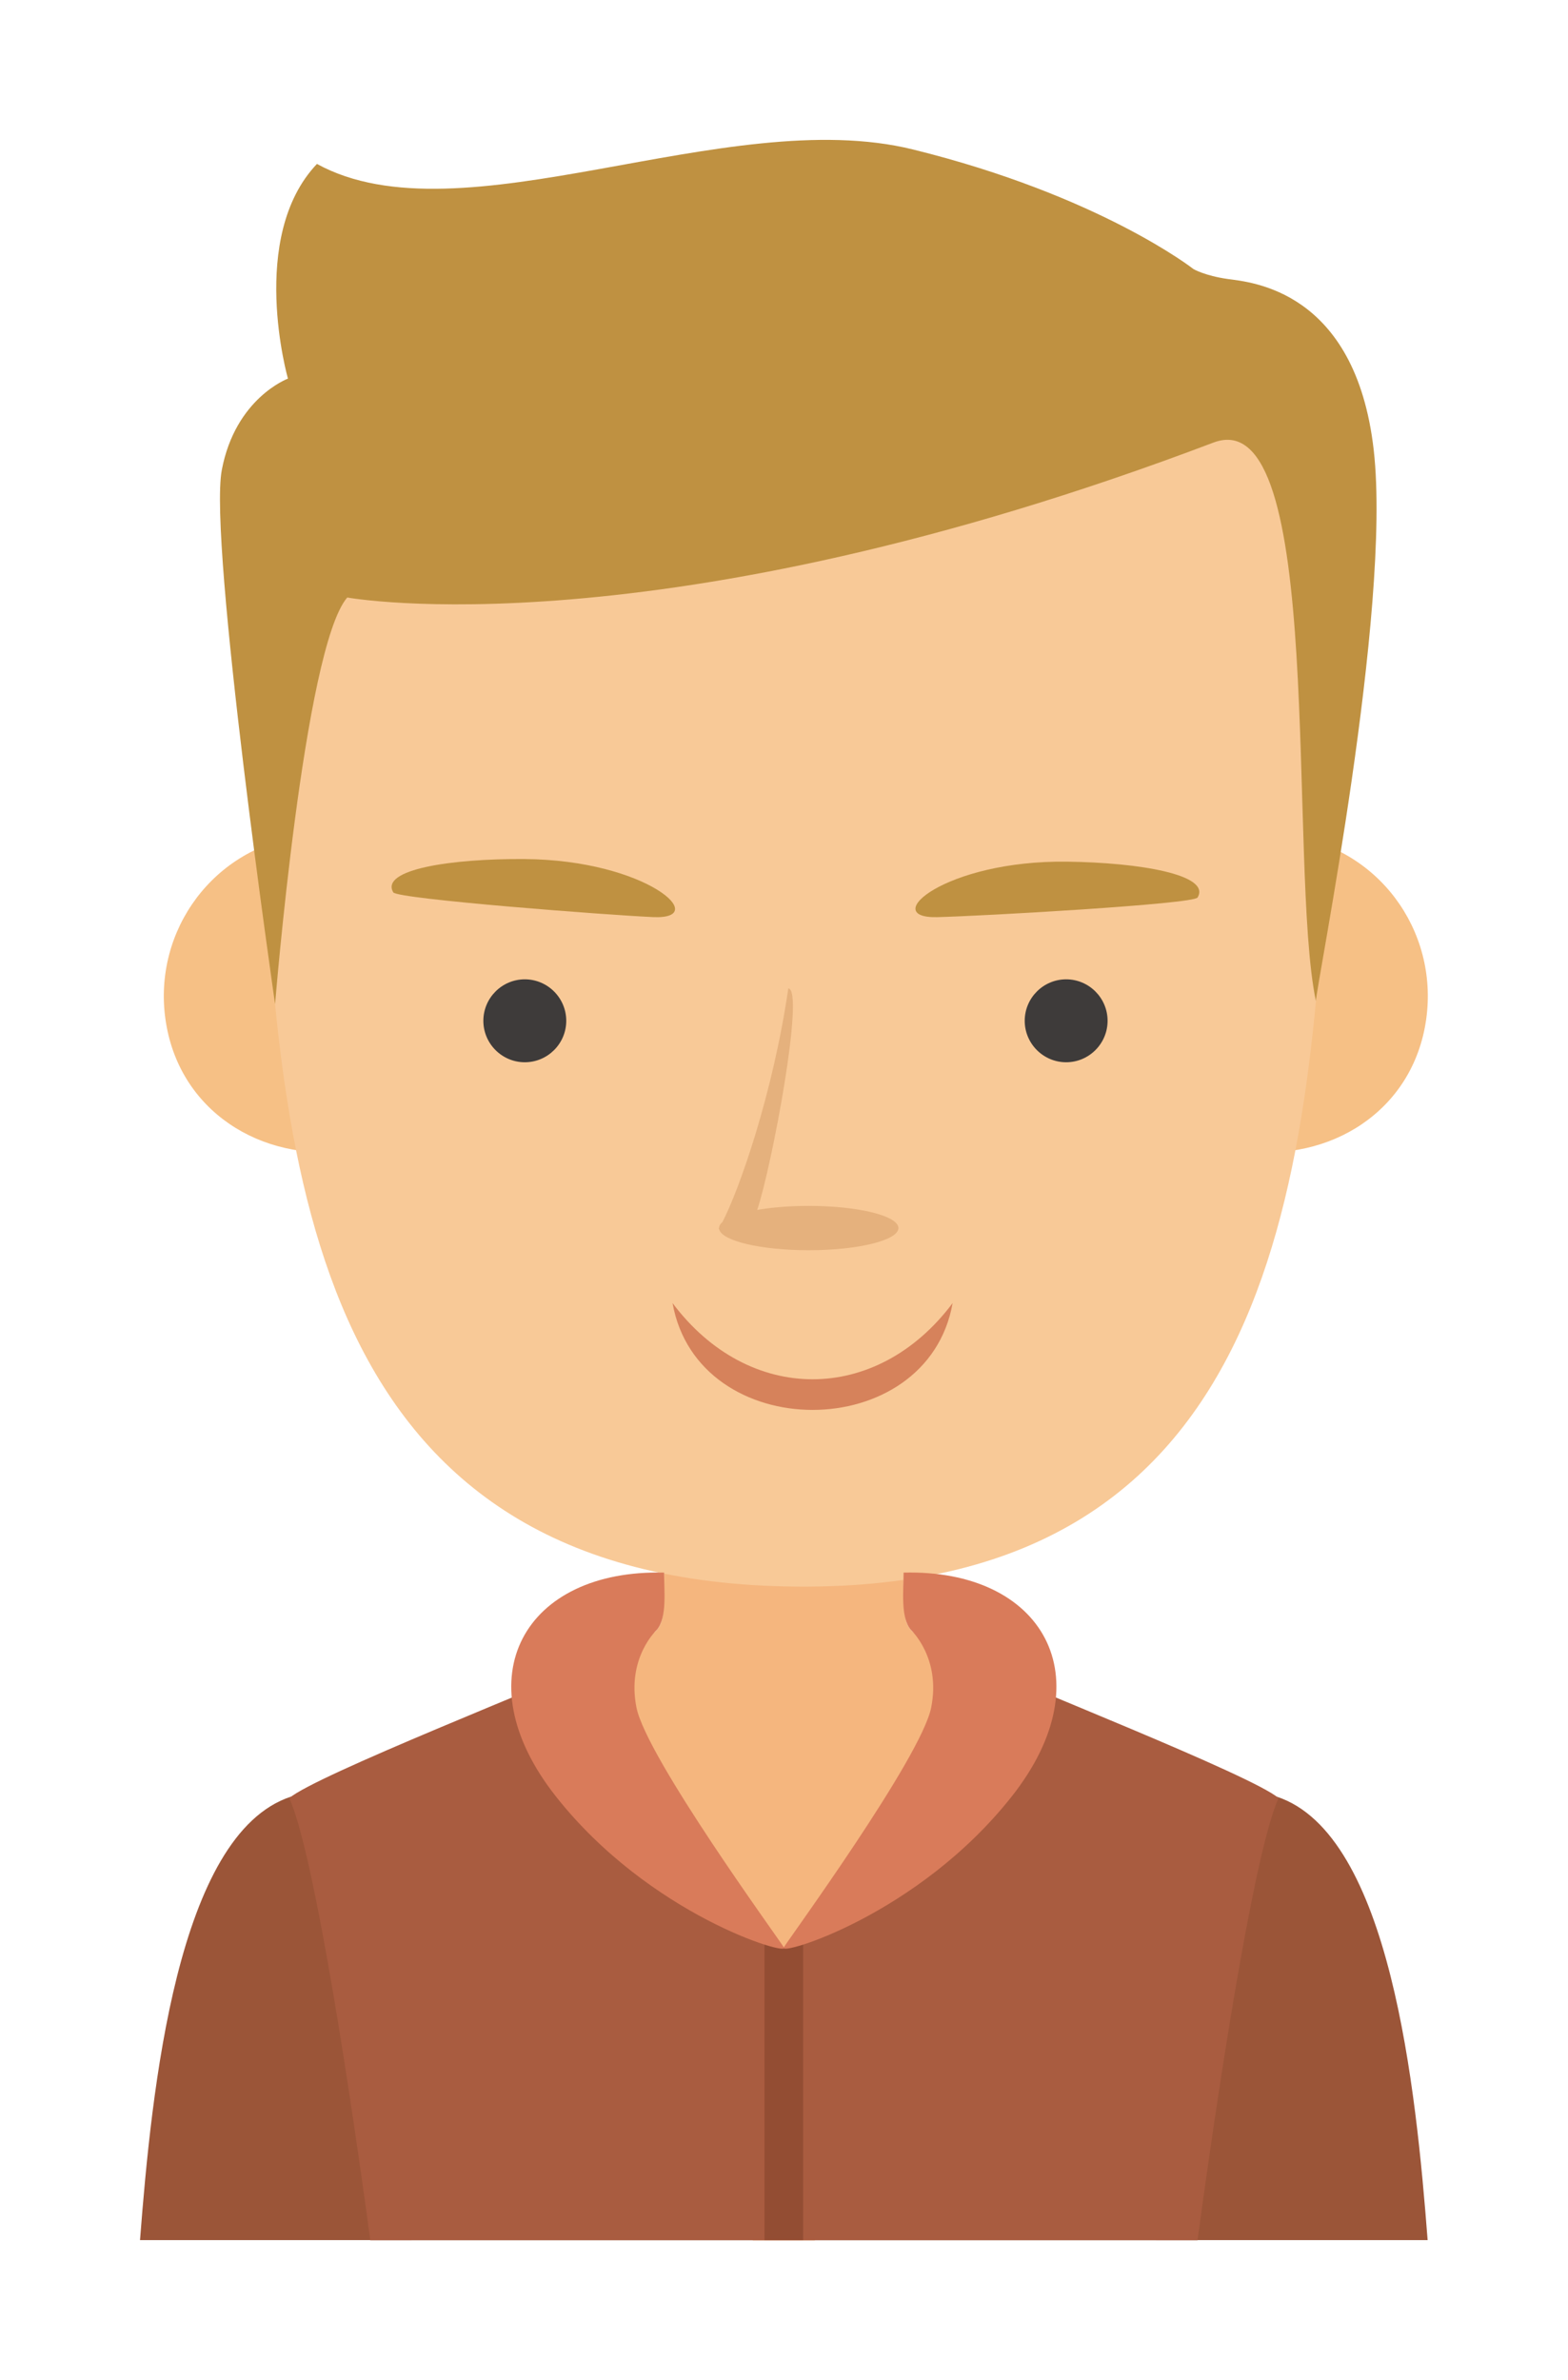 <?xml version="1.0" encoding="UTF-8" standalone="no"?>
<svg
   xmlns:dc="http://purl.org/dc/elements/1.1/"
   xmlns:cc="http://creativecommons.org/ns#"
   xmlns:rdf="http://www.w3.org/1999/02/22-rdf-syntax-ns#"
   xmlns:svg="http://www.w3.org/2000/svg"
   xmlns="http://www.w3.org/2000/svg"
   id="svg7699"
   version="1.1"
   viewBox="0 0 22.349 33.912"
   height="33.912mm"
   width="22.349mm">
  <defs
     id="defs7693" />
  <g
     transform="translate(107.18,-37.383)"
     id="layer1">
    <g
       transform="matrix(0.353,0,0,-0.353,-99.232,64.817)"
       id="g4071">
      <path
         id="path4073"
         style="fill:#9b5538;fill-opacity:1;fill-rule:evenodd;stroke:none"
         d="m 0,0 c -0.461,0.346 -10.774,5.202 -10.774,5.202 -4.591,-1.515 -5.621,-11.824 -6.088,-17.896 h 10.969 z" />
    </g>
    <g
       transform="matrix(0.353,0,0,-0.353,-92.784,64.817)"
       id="g4075">
      <path
         id="path4077"
         style="fill:#9b5538;fill-opacity:1;fill-rule:evenodd;stroke:none"
         d="m 0,0 c 0.462,0.346 10.774,5.202 10.774,5.202 4.591,-1.515 5.621,-11.824 6.088,-17.896 H 5.893 Z" />
    </g>
    <g
       transform="matrix(0.353,0,0,-0.353,-96.008,58.996)"
       id="g4079">
      <path
         id="path4081"
         style="fill:#f5b67e;fill-opacity:1;fill-rule:evenodd;stroke:none"
         d="m 0,0 h -4.841 v -3.056 c 0.003,-1.899 -0.313,-1.505 -2.087,-2.492 0,0 -1.711,-1.403 -2.232,-1.569 2.151,-6.926 3.706,-15.831 7.911,-22.078 H 0 1.249 c 4.205,6.247 5.76,15.152 7.911,22.078 -0.521,0.166 -2.232,1.569 -2.232,1.569 -1.774,0.987 -2.09,0.593 -2.087,2.492 V 0 Z" />
    </g>
    <g
       transform="matrix(0.353,0,0,-0.353,-98.453,60.962)"
       id="g4083">
      <path
         id="path4085"
         style="fill:#a95c40;fill-opacity:1;fill-rule:evenodd;stroke:none"
         d="m 0,0 c -2.58,-1.176 -11.989,-4.862 -13.042,-5.775 0.855,-1.871 2.151,-9.571 3.272,-17.847 h 16.7 16.7 c 1.122,8.276 2.418,15.976 3.273,17.847 C 25.849,-4.862 16.441,-1.176 13.861,0 17.164,-2.563 8.722,-9.69 6.93,-11.811 L 3.354,-7.84 C 3.081,-7.131 -3.121,-2.421 0,0" />
    </g>
    <g
       transform="matrix(0.353,0,0,-0.353,-96.283,65.004)"
       id="g4087">
      <path
         id="path4089"
         style="fill:#934d33;fill-opacity:1;fill-rule:evenodd;stroke:none"
         d="M 0,0 0.779,-0.384 1.558,0 V -12.164 H 0 Z" />
    </g>
    <g
       transform="matrix(0.353,0,0,-0.353,-91.439,51.196)"
       id="g4091">
      <path
         id="path4093"
         style="fill:#f6c085;fill-opacity:1;fill-rule:evenodd;stroke:none"
         d="m 0,0 c -0.693,-3.607 1.642,-6.61 5.217,-7.258 3.573,-0.646 7.03,1.309 7.721,4.916 C 13.63,1.264 11.297,4.714 7.723,5.36 4.15,6.008 0.692,3.608 0,0" />
    </g>
    <g
       transform="matrix(0.353,0,0,-0.353,-100.235,51.196)"
       id="g4095">
      <path
         id="path4097"
         style="fill:#f6c085;fill-opacity:1;fill-rule:evenodd;stroke:none"
         d="m 0,0 c 0.693,-3.607 -1.641,-6.61 -5.216,-7.258 -3.574,-0.646 -7.03,1.309 -7.722,4.916 -0.693,3.606 1.642,7.056 5.215,7.702 C -4.149,6.008 -0.692,3.608 0,0" />
    </g>
    <g
       transform="matrix(0.353,0,0,-0.353,-89.546,43.121)"
       id="g4099">
      <path
         id="path4101"
         style="fill:#f8c997;fill-opacity:1;fill-rule:evenodd;stroke:none"
         d="m 0,0 c -3.489,4.74 -8.93,7.853 -14.707,8.082 -0.002,0 -0.114,0.005 -0.3,0.013 l 0.006,0.225 c 0,0 -1.4,-0.055 -2.846,-0.113 -1.446,0.058 -2.847,0.113 -2.847,0.113 l 0.006,-0.225 C -20.874,8.087 -20.986,8.082 -20.986,8.082 -26.764,7.853 -32.205,4.74 -35.694,0 c -3.492,-4.745 -3.956,-10.721 -3.681,-16.443 0.708,-14.704 2.023,-31.173 21.59,-31.337 C 1.842,-47.944 2.974,-31.043 3.681,-16.443 3.955,-10.721 3.492,-4.745 0,0" />
    </g>
    <g
       transform="matrix(0.353,0,0,-0.353,-88.424,51.646)"
       id="g4103">
      <path
         id="path4105"
         style="fill:#bf9141;fill-opacity:1;fill-rule:evenodd;stroke:none"
         d="m 0,0 c 0,0.57 3.071,15.774 2.334,22.242 -0.737,6.468 -4.974,6.774 -5.894,6.903 -0.921,0.13 -1.382,0.399 -1.382,0.399 0,0 -3.776,2.966 -11.329,4.829 -7.552,1.863 -18.233,-3.784 -24.065,-0.584 -2.802,-2.951 -1.171,-8.665 -1.171,-8.665 0,0 -2.118,-0.783 -2.67,-3.684 -0.553,-2.9 2.151,-21.561 2.151,-21.561 0,0 1.165,14.388 2.914,16.411 0,0 12.459,-2.28 34.975,6.253 C 0.43,24.274 -1.146,5.46 0,0" />
    </g>
    <g
       transform="matrix(0.353,0,0,-0.353,-99.7,52.517)"
       id="g4107">
      <path
         id="path4109"
         style="fill:#3e3b3a;fill-opacity:1;fill-rule:evenodd;stroke:none"
         d="M 0,0 C 0.922,0 1.674,0.751 1.674,1.673 1.674,2.595 0.922,3.347 0,3.347 -0.922,3.347 -1.673,2.595 -1.673,1.673 -1.673,0.751 -0.922,0 0,0" />
    </g>
    <g
       transform="matrix(0.353,0,0,-0.353,-91.984,52.517)"
       id="g4111">
      <path
         id="path4113"
         style="fill:#3e3b3a;fill-opacity:1;fill-rule:evenodd;stroke:none"
         d="M 0,0 C 0.922,0 1.673,0.752 1.673,1.673 1.673,2.595 0.922,3.347 0,3.347 -0.921,3.347 -1.673,2.595 -1.673,1.673 -1.673,0.752 -0.921,0 0,0" />
    </g>
    <g
       transform="matrix(0.353,0,0,-0.353,-101.575,50.096)"
       id="g4115">
      <path
         id="path4117"
         style="fill:#bf9141;fill-opacity:1;fill-rule:evenodd;stroke:none"
         d="M 0,0 C -0.541,0.927 2.358,1.364 5.298,1.343 10.229,1.307 12.867,-1.103 10.497,-1 8.727,-0.923 0.158,-0.271 0,0" />
    </g>
    <g
       transform="matrix(0.353,0,0,-0.353,-90.111,50.17)"
       id="g4119">
      <path
         id="path4121"
         style="fill:#bf9141;fill-opacity:1;fill-rule:evenodd;stroke:none"
         d="m 0,0 c 0.559,0.916 -2.331,1.411 -5.271,1.447 -4.931,0.062 -7.616,-2.295 -5.245,-2.239 C -8.744,-0.75 -0.164,-0.268 0,0" />
    </g>
    <g
       transform="matrix(0.353,0,0,-0.353,-93.602,55.948)"
       id="g4123">
      <path
         id="path4125"
         style="fill:#d6825b;fill-opacity:1;fill-rule:evenodd;stroke:none"
         d="M 0,0 C -1.022,-5.749 -10.287,-5.749 -11.309,0 -8.238,-4.1 -3.071,-4.1 0,0" />
    </g>
    <g
       transform="matrix(0.353,0,0,-0.353,-96.929,54.897)"
       id="g4127">
      <path
         id="path4129"
         style="fill:#e5b17d;fill-opacity:1;fill-rule:evenodd;stroke:none"
         d="m 0,0 c -0.02,0.007 -0.023,0.023 -0.006,0.051 0,0.084 0.048,0.166 0.136,0.243 C 0.818,1.618 2.17,5.477 2.79,9.723 3.469,9.681 2.116,2.497 1.534,0.783 2.123,0.885 2.84,0.945 3.615,0.945 c 2,0 3.621,-0.401 3.621,-0.894 0,-0.494 -1.621,-0.895 -3.621,-0.895 C 1.684,-0.844 0.106,-0.47 0,0" />
    </g>
    <g
       transform="matrix(0.353,0,0,-0.353,-99.259,62.974)"
       id="g4131">
      <path
         id="path4133"
         style="fill:#d97b5a;fill-opacity:1;fill-rule:evenodd;stroke:none"
         d="M 0,0 C 3.792,-4.81 9.427,-6.462 9.215,-6.107 9.003,-5.753 3.664,1.558 3.26,3.578 2.856,5.598 4.087,6.721 4.087,6.721 4.502,7.213 4.375,8.302 4.375,9.025 -1.225,9.171 -3.792,4.811 0,0" />
    </g>
    <g
       transform="matrix(0.353,0,0,-0.353,-92.757,62.974)"
       id="g4135">
      <path
         id="path4137"
         style="fill:#d97b5a;fill-opacity:1;fill-rule:evenodd;stroke:none"
         d="m 0,0 c -3.792,-4.81 -9.427,-6.462 -9.215,-6.107 0.212,0.354 5.551,7.665 5.955,9.685 0.404,2.02 -0.826,3.143 -0.826,3.143 C -4.502,7.213 -4.374,8.302 -4.374,9.025 1.225,9.171 3.793,4.811 0,0" />
    </g>
  </g>
</svg>
